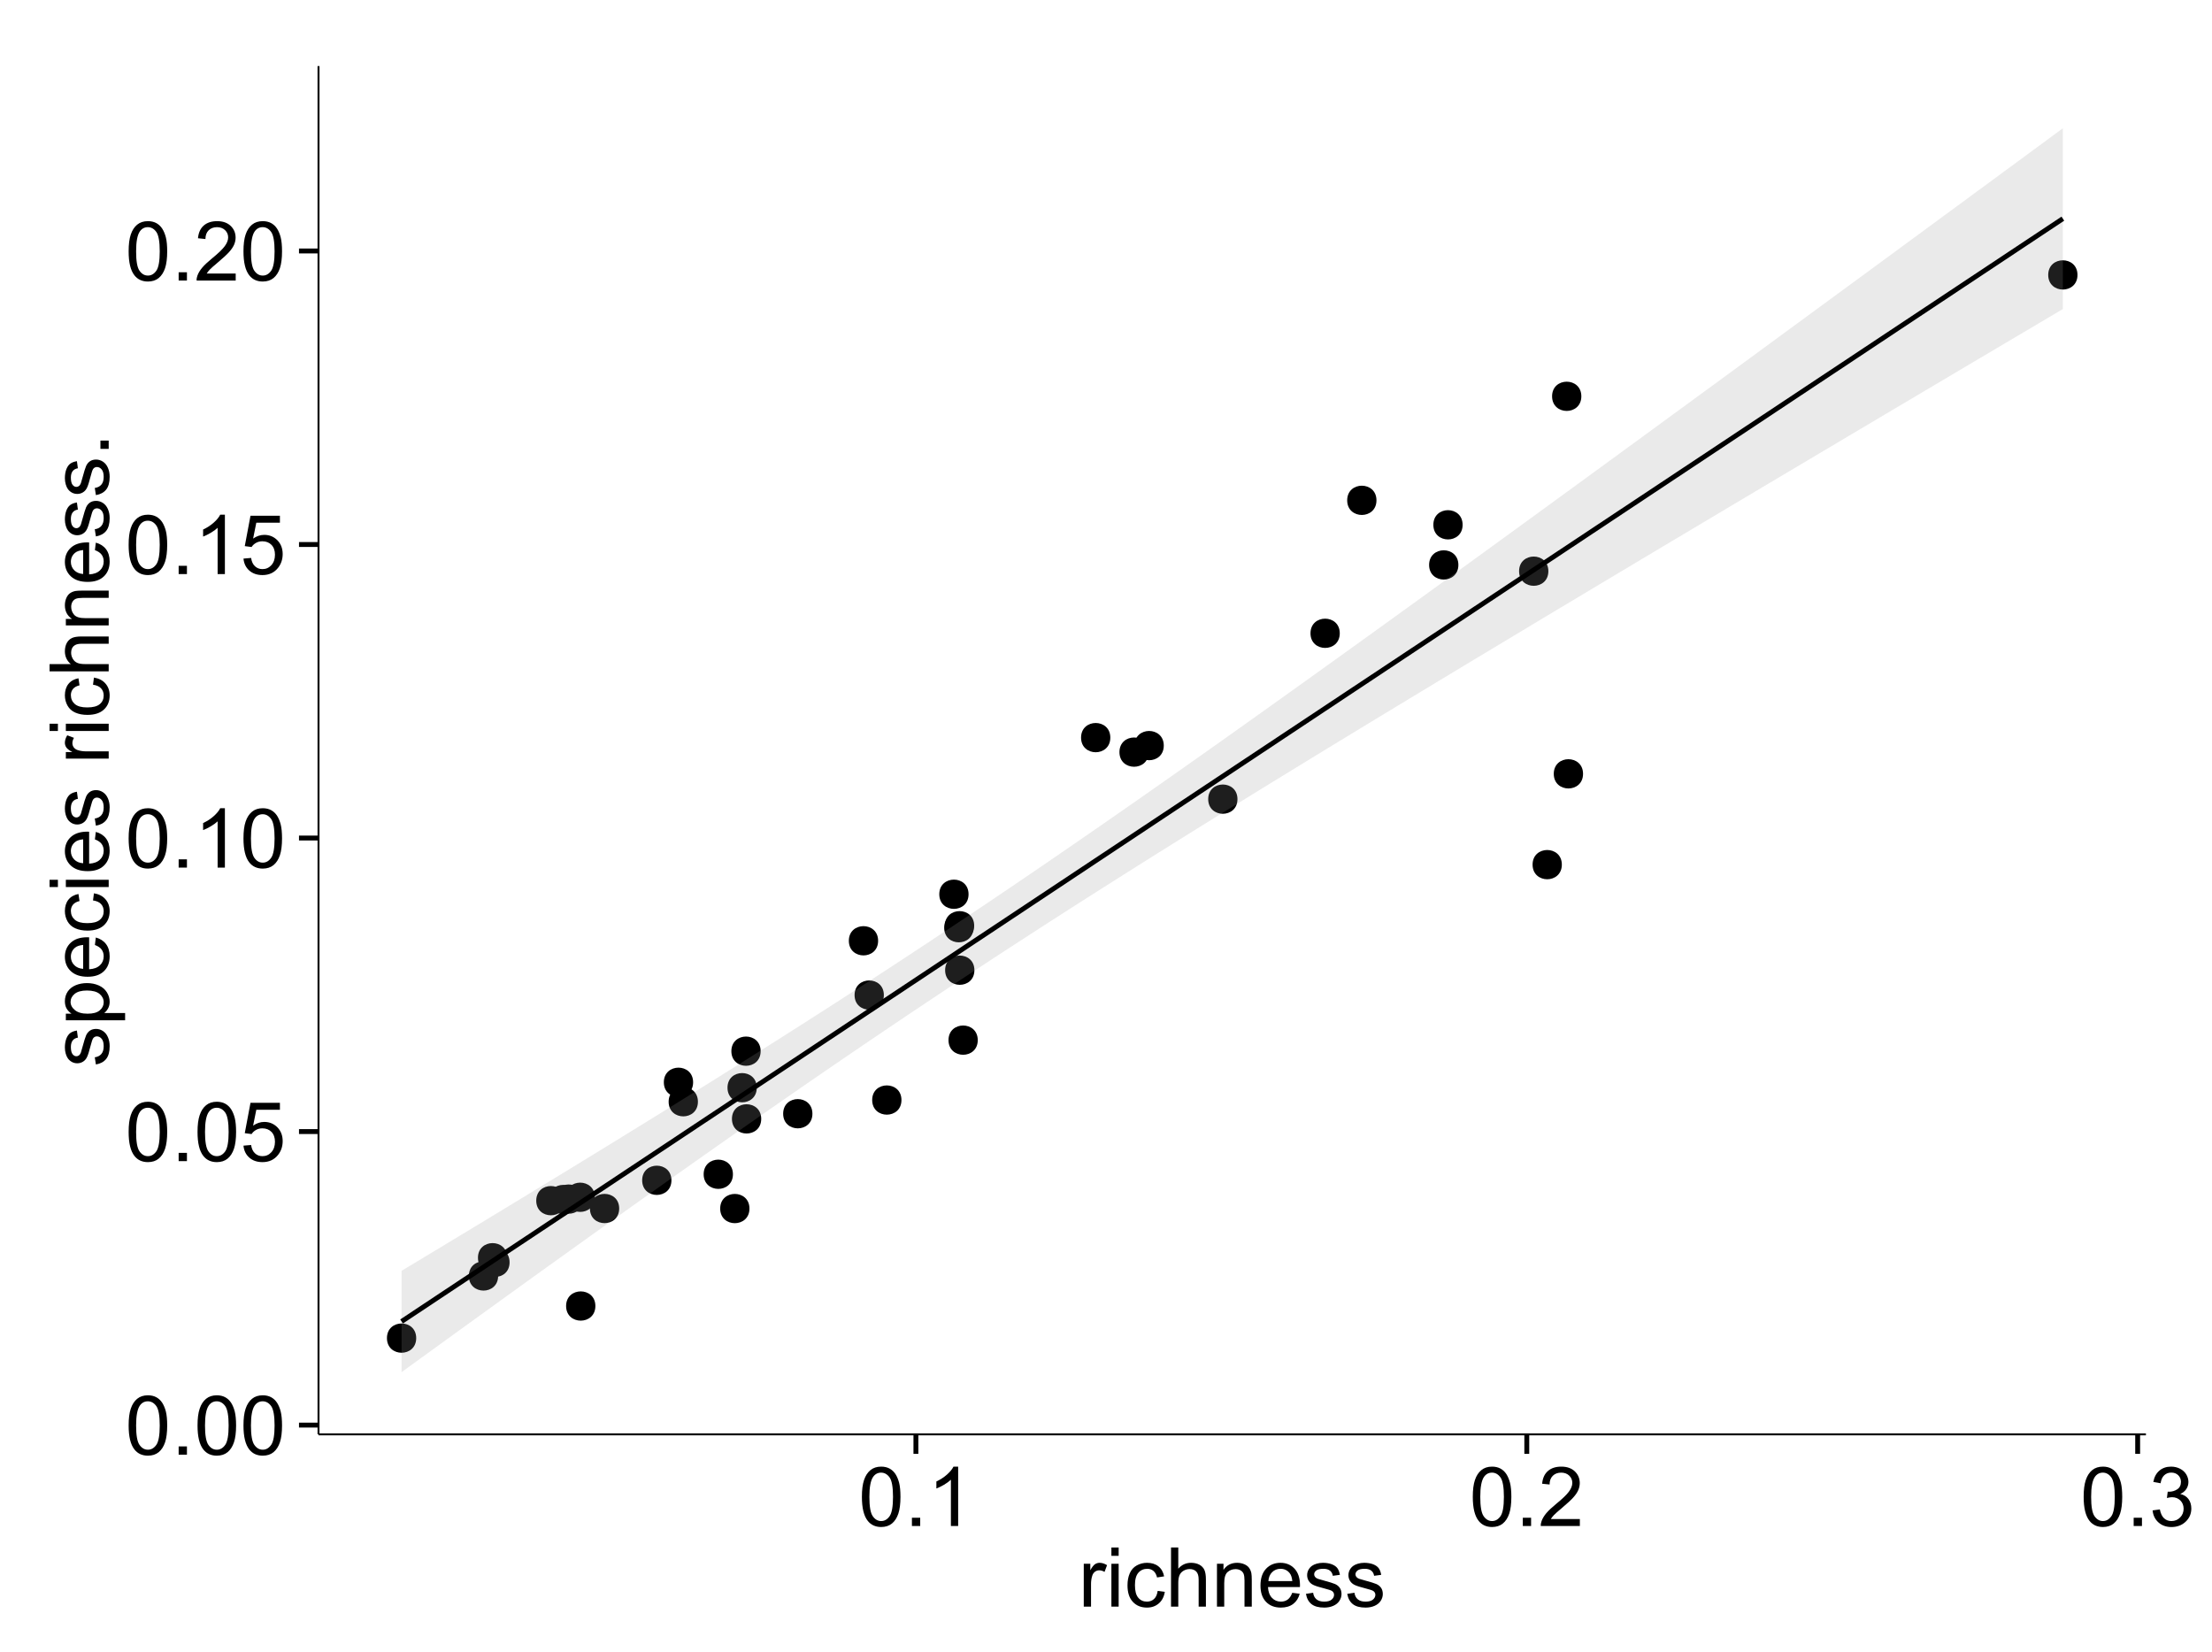<?xml version="1.0" encoding="UTF-8"?>
<svg xmlns="http://www.w3.org/2000/svg" xmlns:xlink="http://www.w3.org/1999/xlink" width="482pt" height="360pt" viewBox="0 0 482 360" version="1.1">
<defs>
<g>
<symbol overflow="visible" id="glyph0-0">
<path style="stroke:none;" d="M 0.746 -6.355 C 0.742 -7.875 0.898 -9.102 1.215 -10.031 C 1.527 -10.961 1.996 -11.676 2.613 -12.18 C 3.23 -12.684 4.008 -12.938 4.949 -12.938 C 5.637 -12.938 6.242 -12.797 6.766 -12.52 C 7.285 -12.238 7.715 -11.836 8.059 -11.316 C 8.395 -10.789 8.664 -10.152 8.859 -9.398 C 9.051 -8.645 9.145 -7.629 9.148 -6.355 C 9.145 -4.84 8.992 -3.617 8.684 -2.691 C 8.371 -1.762 7.906 -1.047 7.289 -0.539 C 6.672 -0.035 5.891 0.215 4.949 0.219 C 3.703 0.215 2.727 -0.227 2.023 -1.117 C 1.168 -2.188 0.742 -3.934 0.746 -6.355 Z M 2.375 -6.355 C 2.371 -4.234 2.621 -2.824 3.117 -2.129 C 3.609 -1.426 4.219 -1.078 4.949 -1.082 C 5.672 -1.078 6.281 -1.43 6.781 -2.137 C 7.273 -2.836 7.523 -4.242 7.523 -6.355 C 7.523 -8.473 7.273 -9.883 6.781 -10.582 C 6.281 -11.277 5.664 -11.625 4.93 -11.629 C 4.199 -11.625 3.621 -11.316 3.191 -10.703 C 2.645 -9.918 2.371 -8.469 2.375 -6.355 Z M 2.375 -6.355 "/>
</symbol>
<symbol overflow="visible" id="glyph0-1">
<path style="stroke:none;" d="M 1.633 0 L 1.633 -1.801 L 3.438 -1.801 L 3.438 0 Z M 1.633 0 "/>
</symbol>
<symbol overflow="visible" id="glyph0-2">
<path style="stroke:none;" d="M 0.746 -3.375 L 2.406 -3.516 C 2.527 -2.707 2.812 -2.098 3.266 -1.691 C 3.711 -1.281 4.254 -1.078 4.887 -1.082 C 5.648 -1.078 6.293 -1.363 6.82 -1.941 C 7.344 -2.512 7.605 -3.273 7.609 -4.227 C 7.605 -5.125 7.352 -5.84 6.848 -6.363 C 6.34 -6.883 5.676 -7.141 4.859 -7.145 C 4.344 -7.141 3.887 -7.027 3.48 -6.797 C 3.07 -6.566 2.746 -6.266 2.516 -5.898 L 1.027 -6.09 L 2.277 -12.711 L 8.684 -12.711 L 8.684 -11.195 L 3.543 -11.195 L 2.848 -7.734 C 3.621 -8.273 4.43 -8.543 5.281 -8.543 C 6.402 -8.543 7.352 -8.152 8.129 -7.371 C 8.898 -6.59 9.285 -5.586 9.289 -4.367 C 9.285 -3.195 8.945 -2.188 8.27 -1.344 C 7.441 -0.301 6.316 0.215 4.887 0.219 C 3.715 0.215 2.758 -0.109 2.016 -0.766 C 1.273 -1.418 0.848 -2.289 0.746 -3.375 Z M 0.746 -3.375 "/>
</symbol>
<symbol overflow="visible" id="glyph0-3">
<path style="stroke:none;" d="M 6.707 0 L 5.125 0 L 5.125 -10.082 C 4.742 -9.715 4.242 -9.352 3.625 -8.988 C 3.004 -8.625 2.449 -8.352 1.961 -8.172 L 1.961 -9.703 C 2.844 -10.117 3.617 -10.621 4.281 -11.215 C 4.941 -11.805 5.41 -12.379 5.688 -12.938 L 6.707 -12.938 Z M 6.707 0 "/>
</symbol>
<symbol overflow="visible" id="glyph0-4">
<path style="stroke:none;" d="M 9.062 -1.52 L 9.062 0 L 0.547 0 C 0.531 -0.379 0.594 -0.742 0.73 -1.098 C 0.945 -1.676 1.293 -2.25 1.77 -2.812 C 2.246 -3.375 2.934 -4.023 3.84 -4.766 C 5.238 -5.906 6.188 -6.816 6.68 -7.492 C 7.172 -8.16 7.418 -8.793 7.418 -9.395 C 7.418 -10.02 7.191 -10.551 6.746 -10.98 C 6.293 -11.41 5.711 -11.625 4.992 -11.629 C 4.23 -11.625 3.621 -11.395 3.164 -10.941 C 2.703 -10.48 2.469 -9.848 2.469 -9.043 L 0.844 -9.211 C 0.953 -10.422 1.371 -11.344 2.102 -11.984 C 2.824 -12.617 3.801 -12.938 5.027 -12.938 C 6.262 -12.938 7.238 -12.594 7.961 -11.91 C 8.68 -11.223 9.039 -10.371 9.043 -9.359 C 9.039 -8.84 8.934 -8.336 8.727 -7.84 C 8.512 -7.34 8.164 -6.812 7.676 -6.266 C 7.188 -5.711 6.375 -4.957 5.238 -4 C 4.285 -3.199 3.676 -2.66 3.41 -2.379 C 3.141 -2.094 2.918 -1.805 2.742 -1.52 Z M 9.062 -1.52 "/>
</symbol>
<symbol overflow="visible" id="glyph0-5">
<path style="stroke:none;" d="M 0.758 -3.402 L 2.336 -3.613 C 2.516 -2.711 2.824 -2.062 3.266 -1.672 C 3.699 -1.273 4.23 -1.078 4.859 -1.082 C 5.602 -1.078 6.23 -1.336 6.746 -1.855 C 7.254 -2.367 7.512 -3.004 7.516 -3.77 C 7.512 -4.492 7.273 -5.094 6.801 -5.566 C 6.324 -6.035 5.723 -6.27 4.992 -6.273 C 4.691 -6.27 4.316 -6.211 3.875 -6.102 L 4.051 -7.488 C 4.152 -7.473 4.238 -7.465 4.305 -7.469 C 4.977 -7.465 5.582 -7.641 6.125 -7.996 C 6.66 -8.344 6.93 -8.887 6.934 -9.625 C 6.93 -10.199 6.734 -10.68 6.344 -11.062 C 5.949 -11.445 5.441 -11.637 4.824 -11.637 C 4.207 -11.637 3.695 -11.441 3.285 -11.055 C 2.875 -10.668 2.613 -10.09 2.496 -9.316 L 0.914 -9.598 C 1.105 -10.656 1.543 -11.477 2.23 -12.062 C 2.914 -12.645 3.766 -12.938 4.789 -12.938 C 5.488 -12.938 6.137 -12.785 6.73 -12.484 C 7.32 -12.18 7.773 -11.77 8.09 -11.25 C 8.402 -10.727 8.559 -10.172 8.562 -9.59 C 8.559 -9.031 8.41 -8.523 8.113 -8.066 C 7.812 -7.609 7.371 -7.246 6.785 -6.977 C 7.547 -6.801 8.137 -6.438 8.562 -5.883 C 8.98 -5.328 9.191 -4.633 9.195 -3.805 C 9.191 -2.676 8.781 -1.723 7.965 -0.945 C 7.141 -0.164 6.105 0.223 4.852 0.227 C 3.719 0.223 2.777 -0.109 2.035 -0.781 C 1.285 -1.453 0.859 -2.328 0.758 -3.402 Z M 0.758 -3.402 "/>
</symbol>
<symbol overflow="visible" id="glyph0-6">
<path style="stroke:none;" d="M 1.168 0 L 1.168 -9.336 L 2.594 -9.336 L 2.594 -7.918 C 2.953 -8.578 3.289 -9.016 3.598 -9.23 C 3.906 -9.438 4.242 -9.543 4.613 -9.547 C 5.145 -9.543 5.688 -9.375 6.242 -9.035 L 5.695 -7.566 C 5.309 -7.793 4.922 -7.91 4.535 -7.91 C 4.188 -7.91 3.875 -7.805 3.602 -7.598 C 3.324 -7.387 3.129 -7.098 3.016 -6.734 C 2.836 -6.168 2.746 -5.555 2.75 -4.887 L 2.75 0 Z M 1.168 0 "/>
</symbol>
<symbol overflow="visible" id="glyph0-7">
<path style="stroke:none;" d="M 1.195 -11.066 L 1.195 -12.883 L 2.777 -12.883 L 2.777 -11.066 Z M 1.195 0 L 1.195 -9.336 L 2.777 -9.336 L 2.777 0 Z M 1.195 0 "/>
</symbol>
<symbol overflow="visible" id="glyph0-8">
<path style="stroke:none;" d="M 7.277 -3.418 L 8.832 -3.219 C 8.66 -2.141 8.227 -1.301 7.527 -0.699 C 6.824 -0.09 5.965 0.211 4.949 0.211 C 3.668 0.211 2.641 -0.203 1.867 -1.039 C 1.09 -1.871 0.703 -3.07 0.703 -4.633 C 0.703 -5.637 0.867 -6.52 1.203 -7.277 C 1.531 -8.031 2.039 -8.598 2.727 -8.977 C 3.406 -9.355 4.152 -9.543 4.957 -9.547 C 5.969 -9.543 6.797 -9.289 7.441 -8.777 C 8.086 -8.262 8.5 -7.531 8.684 -6.594 L 7.145 -6.355 C 6.996 -6.98 6.738 -7.453 6.367 -7.77 C 5.992 -8.082 5.543 -8.238 5.02 -8.242 C 4.219 -8.238 3.57 -7.953 3.074 -7.387 C 2.574 -6.812 2.324 -5.91 2.328 -4.676 C 2.324 -3.422 2.566 -2.508 3.047 -1.941 C 3.527 -1.371 4.152 -1.09 4.93 -1.09 C 5.547 -1.09 6.066 -1.277 6.484 -1.66 C 6.898 -2.039 7.164 -2.625 7.277 -3.418 Z M 7.277 -3.418 "/>
</symbol>
<symbol overflow="visible" id="glyph0-9">
<path style="stroke:none;" d="M 1.188 0 L 1.188 -12.883 L 2.77 -12.883 L 2.77 -8.262 C 3.504 -9.117 4.434 -9.543 5.562 -9.547 C 6.25 -9.543 6.852 -9.406 7.363 -9.137 C 7.871 -8.859 8.234 -8.484 8.457 -8.004 C 8.676 -7.523 8.789 -6.824 8.789 -5.914 L 8.789 0 L 7.207 0 L 7.207 -5.914 C 7.207 -6.703 7.035 -7.281 6.691 -7.641 C 6.348 -8 5.863 -8.18 5.238 -8.184 C 4.77 -8.18 4.328 -8.059 3.914 -7.816 C 3.5 -7.574 3.203 -7.242 3.031 -6.828 C 2.852 -6.406 2.766 -5.832 2.77 -5.105 L 2.77 0 Z M 1.188 0 "/>
</symbol>
<symbol overflow="visible" id="glyph0-10">
<path style="stroke:none;" d="M 1.188 0 L 1.188 -9.336 L 2.609 -9.336 L 2.609 -8.008 C 3.293 -9.031 4.285 -9.543 5.582 -9.547 C 6.141 -9.543 6.656 -9.441 7.133 -9.242 C 7.602 -9.035 7.957 -8.77 8.191 -8.445 C 8.426 -8.113 8.59 -7.727 8.684 -7.277 C 8.742 -6.98 8.77 -6.465 8.773 -5.738 L 8.773 0 L 7.188 0 L 7.188 -5.68 C 7.184 -6.32 7.121 -6.801 7.004 -7.121 C 6.879 -7.438 6.66 -7.695 6.348 -7.887 C 6.031 -8.074 5.664 -8.168 5.246 -8.172 C 4.566 -8.168 3.984 -7.953 3.5 -7.531 C 3.008 -7.102 2.766 -6.293 2.77 -5.098 L 2.77 0 Z M 1.188 0 "/>
</symbol>
<symbol overflow="visible" id="glyph0-11">
<path style="stroke:none;" d="M 7.578 -3.008 L 9.211 -2.805 C 8.953 -1.848 8.473 -1.105 7.777 -0.578 C 7.078 -0.051 6.188 0.211 5.105 0.211 C 3.738 0.211 2.656 -0.207 1.859 -1.051 C 1.055 -1.887 0.656 -3.066 0.66 -4.586 C 0.656 -6.156 1.059 -7.375 1.871 -8.246 C 2.676 -9.109 3.727 -9.543 5.02 -9.547 C 6.266 -9.543 7.285 -9.117 8.078 -8.27 C 8.867 -7.418 9.262 -6.223 9.266 -4.684 C 9.262 -4.586 9.258 -4.445 9.254 -4.262 L 2.293 -4.262 C 2.348 -3.234 2.641 -2.449 3.164 -1.906 C 3.684 -1.359 4.332 -1.09 5.117 -1.09 C 5.691 -1.09 6.188 -1.242 6.598 -1.547 C 7.008 -1.852 7.332 -2.336 7.578 -3.008 Z M 2.383 -5.562 L 7.594 -5.562 C 7.523 -6.344 7.324 -6.934 6.996 -7.328 C 6.492 -7.934 5.836 -8.238 5.035 -8.242 C 4.305 -8.238 3.695 -7.996 3.203 -7.512 C 2.707 -7.027 2.434 -6.375 2.383 -5.562 Z M 2.383 -5.562 "/>
</symbol>
<symbol overflow="visible" id="glyph0-12">
<path style="stroke:none;" d="M 0.555 -2.785 L 2.117 -3.031 C 2.203 -2.402 2.449 -1.922 2.852 -1.59 C 3.25 -1.254 3.812 -1.09 4.535 -1.09 C 5.262 -1.09 5.801 -1.234 6.152 -1.531 C 6.504 -1.824 6.68 -2.172 6.68 -2.574 C 6.68 -2.926 6.523 -3.207 6.215 -3.418 C 5.996 -3.555 5.457 -3.734 4.598 -3.953 C 3.434 -4.246 2.629 -4.5 2.184 -4.715 C 1.734 -4.926 1.395 -5.223 1.164 -5.602 C 0.93 -5.98 0.812 -6.398 0.816 -6.855 C 0.812 -7.27 0.91 -7.652 1.102 -8.012 C 1.293 -8.363 1.551 -8.66 1.883 -8.895 C 2.125 -9.074 2.461 -9.227 2.887 -9.355 C 3.309 -9.48 3.766 -9.543 4.254 -9.547 C 4.984 -9.543 5.625 -9.438 6.184 -9.23 C 6.734 -9.016 7.145 -8.73 7.41 -8.371 C 7.672 -8.008 7.852 -7.527 7.953 -6.926 L 6.406 -6.715 C 6.332 -7.195 6.129 -7.57 5.793 -7.84 C 5.453 -8.105 4.977 -8.238 4.367 -8.242 C 3.637 -8.238 3.121 -8.117 2.812 -7.883 C 2.5 -7.641 2.344 -7.359 2.348 -7.039 C 2.344 -6.832 2.406 -6.648 2.539 -6.484 C 2.664 -6.312 2.867 -6.172 3.148 -6.062 C 3.301 -6.004 3.766 -5.871 4.543 -5.66 C 5.66 -5.359 6.441 -5.113 6.887 -4.926 C 7.324 -4.734 7.672 -4.457 7.926 -4.094 C 8.176 -3.73 8.301 -3.281 8.305 -2.742 C 8.301 -2.215 8.148 -1.719 7.844 -1.254 C 7.535 -0.785 7.09 -0.422 6.512 -0.172 C 5.926 0.086 5.27 0.211 4.543 0.211 C 3.328 0.211 2.406 -0.039 1.77 -0.543 C 1.133 -1.047 0.727 -1.793 0.555 -2.785 Z M 0.555 -2.785 "/>
</symbol>
<symbol overflow="visible" id="glyph1-0">
<path style="stroke:none;" d="M -2.785 -0.555 L -3.031 -2.117 C -2.402 -2.203 -1.922 -2.449 -1.59 -2.852 C -1.254 -3.25 -1.09 -3.812 -1.09 -4.535 C -1.09 -5.262 -1.234 -5.801 -1.531 -6.152 C -1.824 -6.504 -2.172 -6.68 -2.574 -6.68 C -2.926 -6.68 -3.207 -6.523 -3.418 -6.215 C -3.555 -5.996 -3.734 -5.457 -3.953 -4.598 C -4.246 -3.434 -4.5 -2.629 -4.715 -2.184 C -4.926 -1.734 -5.223 -1.395 -5.602 -1.164 C -5.98 -0.93 -6.398 -0.812 -6.855 -0.816 C -7.27 -0.812 -7.652 -0.91 -8.012 -1.102 C -8.363 -1.293 -8.66 -1.551 -8.895 -1.883 C -9.074 -2.125 -9.227 -2.461 -9.355 -2.887 C -9.48 -3.309 -9.543 -3.766 -9.547 -4.254 C -9.543 -4.984 -9.438 -5.625 -9.23 -6.184 C -9.016 -6.734 -8.73 -7.145 -8.371 -7.41 C -8.008 -7.672 -7.527 -7.852 -6.926 -7.953 L -6.715 -6.406 C -7.195 -6.332 -7.57 -6.129 -7.84 -5.797 C -8.105 -5.457 -8.238 -4.98 -8.242 -4.367 C -8.238 -3.637 -8.117 -3.121 -7.883 -2.812 C -7.641 -2.5 -7.359 -2.344 -7.039 -2.348 C -6.832 -2.344 -6.648 -2.406 -6.484 -2.539 C -6.312 -2.664 -6.172 -2.867 -6.062 -3.148 C -6.004 -3.301 -5.871 -3.766 -5.66 -4.543 C -5.359 -5.66 -5.113 -6.441 -4.926 -6.887 C -4.734 -7.324 -4.457 -7.672 -4.094 -7.926 C -3.73 -8.176 -3.281 -8.301 -2.742 -8.305 C -2.211 -8.301 -1.711 -8.148 -1.25 -7.844 C -0.781 -7.535 -0.422 -7.09 -0.172 -6.512 C 0.086 -5.926 0.211 -5.27 0.211 -4.543 C 0.211 -3.328 -0.039 -2.406 -0.543 -1.77 C -1.047 -1.133 -1.793 -0.727 -2.785 -0.555 Z M -2.785 -0.555 "/>
</symbol>
<symbol overflow="visible" id="glyph1-1">
<path style="stroke:none;" d="M 3.578 -1.188 L -9.336 -1.188 L -9.336 -2.629 L -8.121 -2.629 C -8.594 -2.965 -8.949 -3.348 -9.188 -3.777 C -9.426 -4.203 -9.543 -4.723 -9.547 -5.336 C -9.543 -6.129 -9.34 -6.832 -8.93 -7.445 C -8.516 -8.051 -7.934 -8.512 -7.191 -8.824 C -6.441 -9.133 -5.625 -9.285 -4.738 -9.289 C -3.781 -9.285 -2.922 -9.113 -2.156 -8.773 C -1.391 -8.43 -0.805 -7.934 -0.398 -7.281 C 0.008 -6.625 0.211 -5.938 0.211 -5.219 C 0.211 -4.691 0.102 -4.219 -0.121 -3.801 C -0.344 -3.379 -0.625 -3.035 -0.965 -2.77 L 3.578 -2.77 Z M -4.613 -2.621 C -3.41 -2.613 -2.523 -2.855 -1.949 -3.348 C -1.375 -3.832 -1.09 -4.422 -1.09 -5.117 C -1.09 -5.816 -1.387 -6.418 -1.98 -6.922 C -2.574 -7.418 -3.496 -7.668 -4.746 -7.672 C -5.934 -7.668 -6.824 -7.426 -7.418 -6.938 C -8.008 -6.449 -8.301 -5.863 -8.305 -5.188 C -8.301 -4.508 -7.988 -3.914 -7.359 -3.398 C -6.727 -2.879 -5.809 -2.617 -4.613 -2.621 Z M -4.613 -2.621 "/>
</symbol>
<symbol overflow="visible" id="glyph1-2">
<path style="stroke:none;" d="M -3.004 -7.578 L -2.805 -9.211 C -1.848 -8.953 -1.105 -8.473 -0.578 -7.777 C -0.051 -7.078 0.211 -6.188 0.211 -5.105 C 0.211 -3.738 -0.207 -2.656 -1.051 -1.859 C -1.887 -1.055 -3.066 -0.656 -4.586 -0.66 C -6.156 -0.656 -7.375 -1.059 -8.246 -1.871 C -9.109 -2.676 -9.543 -3.727 -9.547 -5.02 C -9.543 -6.266 -9.117 -7.285 -8.27 -8.078 C -7.418 -8.867 -6.223 -9.262 -4.684 -9.266 C -4.586 -9.262 -4.445 -9.258 -4.262 -9.254 L -4.262 -2.293 C -3.234 -2.348 -2.449 -2.641 -1.906 -3.164 C -1.359 -3.684 -1.09 -4.332 -1.09 -5.117 C -1.09 -5.691 -1.242 -6.188 -1.547 -6.598 C -1.852 -7.008 -2.336 -7.332 -3.004 -7.578 Z M -5.562 -2.383 L -5.562 -7.594 C -6.344 -7.523 -6.934 -7.324 -7.328 -6.996 C -7.934 -6.492 -8.238 -5.836 -8.242 -5.035 C -8.238 -4.305 -7.996 -3.695 -7.512 -3.203 C -7.027 -2.707 -6.375 -2.434 -5.562 -2.383 Z M -5.562 -2.383 "/>
</symbol>
<symbol overflow="visible" id="glyph1-3">
<path style="stroke:none;" d="M -3.418 -7.277 L -3.215 -8.832 C -2.141 -8.66 -1.301 -8.227 -0.699 -7.527 C -0.09 -6.824 0.211 -5.965 0.211 -4.949 C 0.211 -3.668 -0.203 -2.641 -1.039 -1.867 C -1.871 -1.09 -3.07 -0.703 -4.633 -0.703 C -5.637 -0.703 -6.52 -0.867 -7.277 -1.203 C -8.031 -1.535 -8.598 -2.047 -8.977 -2.73 C -9.355 -3.41 -9.543 -4.152 -9.547 -4.957 C -9.543 -5.969 -9.289 -6.797 -8.777 -7.441 C -8.262 -8.086 -7.531 -8.5 -6.59 -8.684 L -6.355 -7.145 C -6.98 -6.996 -7.453 -6.738 -7.77 -6.367 C -8.082 -5.992 -8.238 -5.543 -8.242 -5.02 C -8.238 -4.219 -7.953 -3.57 -7.387 -3.074 C -6.812 -2.574 -5.91 -2.324 -4.676 -2.328 C -3.422 -2.324 -2.508 -2.566 -1.941 -3.047 C -1.371 -3.527 -1.09 -4.152 -1.09 -4.93 C -1.09 -5.547 -1.277 -6.066 -1.66 -6.484 C -2.035 -6.898 -2.621 -7.164 -3.418 -7.277 Z M -3.418 -7.277 "/>
</symbol>
<symbol overflow="visible" id="glyph1-4">
<path style="stroke:none;" d="M -11.066 -1.195 L -12.883 -1.195 L -12.883 -2.777 L -11.066 -2.777 Z M 0 -1.195 L -9.336 -1.195 L -9.336 -2.777 L 0 -2.777 Z M 0 -1.195 "/>
</symbol>
<symbol overflow="visible" id="glyph1-5">
<path style="stroke:none;" d=""/>
</symbol>
<symbol overflow="visible" id="glyph1-6">
<path style="stroke:none;" d="M 0 -1.168 L -9.336 -1.168 L -9.336 -2.594 L -7.918 -2.594 C -8.578 -2.953 -9.016 -3.289 -9.23 -3.598 C -9.438 -3.906 -9.543 -4.242 -9.547 -4.613 C -9.543 -5.145 -9.375 -5.688 -9.035 -6.242 L -7.566 -5.695 C -7.793 -5.309 -7.91 -4.922 -7.91 -4.535 C -7.91 -4.188 -7.805 -3.875 -7.598 -3.602 C -7.387 -3.324 -7.098 -3.129 -6.734 -3.016 C -6.168 -2.836 -5.555 -2.746 -4.887 -2.75 L 0 -2.75 Z M 0 -1.168 "/>
</symbol>
<symbol overflow="visible" id="glyph1-7">
<path style="stroke:none;" d="M 0 -1.188 L -12.883 -1.188 L -12.883 -2.77 L -8.262 -2.77 C -9.117 -3.504 -9.543 -4.434 -9.547 -5.562 C -9.543 -6.25 -9.406 -6.852 -9.137 -7.363 C -8.859 -7.871 -8.484 -8.234 -8.004 -8.457 C -7.523 -8.676 -6.824 -8.789 -5.914 -8.789 L 0 -8.789 L 0 -7.207 L -5.914 -7.207 C -6.703 -7.207 -7.281 -7.035 -7.641 -6.691 C -8 -6.348 -8.18 -5.863 -8.184 -5.238 C -8.18 -4.77 -8.059 -4.328 -7.816 -3.914 C -7.574 -3.5 -7.242 -3.203 -6.828 -3.031 C -6.406 -2.852 -5.832 -2.766 -5.105 -2.77 L 0 -2.77 Z M 0 -1.188 "/>
</symbol>
<symbol overflow="visible" id="glyph1-8">
<path style="stroke:none;" d="M 0 -1.188 L -9.336 -1.188 L -9.336 -2.609 L -8.008 -2.609 C -9.031 -3.293 -9.543 -4.285 -9.547 -5.582 C -9.543 -6.141 -9.441 -6.656 -9.242 -7.133 C -9.035 -7.602 -8.77 -7.957 -8.445 -8.191 C -8.113 -8.426 -7.727 -8.59 -7.277 -8.684 C -6.98 -8.742 -6.465 -8.77 -5.738 -8.773 L 0 -8.773 L 0 -7.188 L -5.68 -7.188 C -6.32 -7.184 -6.801 -7.121 -7.121 -7.004 C -7.438 -6.879 -7.695 -6.66 -7.887 -6.348 C -8.074 -6.031 -8.168 -5.664 -8.172 -5.246 C -8.168 -4.57 -7.953 -3.992 -7.531 -3.504 C -7.102 -3.012 -6.293 -2.766 -5.098 -2.77 L 0 -2.77 Z M 0 -1.188 "/>
</symbol>
<symbol overflow="visible" id="glyph1-9">
<path style="stroke:none;" d="M 0 -1.633 L -1.801 -1.633 L -1.801 -3.438 L 0 -3.438 Z M 0 -1.633 "/>
</symbol>
</g>
<clipPath id="clip1">
  <path d="M 69.406 14.398 L 468.602 14.398 L 468.602 313.531 L 69.406 313.531 Z M 69.406 14.398 "/>
</clipPath>
</defs>
<g id="surface5786">
<rect x="0" y="0" width="482" height="360" style="fill:rgb(100%,100%,100%);fill-opacity:1;stroke:none;"/>
<rect x="0" y="0" width="482" height="360" style="fill:rgb(100%,100%,100%);fill-opacity:1;stroke:none;"/>
<path style="fill:none;stroke-width:1.063;stroke-linecap:round;stroke-linejoin:round;stroke:rgb(100%,100%,100%);stroke-opacity:1;stroke-miterlimit:10;" d="M 0 360 L 482 360 L 482 0 L 0 0 Z M 0 360 "/>
<g clip-path="url(#clip1)" clip-rule="nonzero">
<path style=" stroke:none;fill-rule:nonzero;fill:rgb(100%,100%,100%);fill-opacity:1;" d="M 69.406 312.531 L 467.602 312.531 L 467.602 14.398 L 69.406 14.398 Z M 69.406 312.531 "/>
<path style=" stroke:none;fill-rule:nonzero;fill:rgb(0%,0%,0%);fill-opacity:1;" d="M 190.277 204.988 C 190.277 207.824 186.027 207.824 186.027 204.988 C 186.027 202.156 190.277 202.156 190.277 204.988 "/>
<path style=" stroke:none;fill-rule:nonzero;fill:rgb(0%,0%,0%);fill-opacity:1;" d="M 151.016 240.059 C 151.016 242.895 146.762 242.895 146.762 240.059 C 146.762 237.227 151.016 237.227 151.016 240.059 "/>
<path style=" stroke:none;fill-rule:nonzero;fill:rgb(0%,0%,0%);fill-opacity:1;" d="M 122.16 261.617 C 122.16 264.449 117.91 264.449 117.91 261.617 C 117.91 258.781 122.16 258.781 122.16 261.617 "/>
<path style=" stroke:none;fill-rule:nonzero;fill:rgb(0%,0%,0%);fill-opacity:1;" d="M 211.055 202.137 C 211.055 204.973 206.801 204.973 206.801 202.137 C 206.801 199.301 211.055 199.301 211.055 202.137 "/>
<path style=" stroke:none;fill-rule:nonzero;fill:rgb(0%,0%,0%);fill-opacity:1;" d="M 317.645 114.352 C 317.645 117.188 313.395 117.188 313.395 114.352 C 313.395 111.516 317.645 111.516 317.645 114.352 "/>
<path style=" stroke:none;fill-rule:nonzero;fill:rgb(0%,0%,0%);fill-opacity:1;" d="M 164.809 243.793 C 164.809 246.629 160.555 246.629 160.555 243.793 C 160.555 240.961 164.809 240.961 164.809 243.793 "/>
<path style=" stroke:none;fill-rule:nonzero;fill:rgb(0%,0%,0%);fill-opacity:1;" d="M 211.258 211.398 C 211.258 214.23 207.008 214.23 207.008 211.398 C 207.008 208.562 211.258 208.562 211.258 211.398 "/>
<path style=" stroke:none;fill-rule:nonzero;fill:rgb(0%,0%,0%);fill-opacity:1;" d="M 209.988 194.848 C 209.988 197.684 205.734 197.684 205.734 194.848 C 205.734 192.012 209.988 192.012 209.988 194.848 "/>
<path style=" stroke:none;fill-rule:nonzero;fill:rgb(0%,0%,0%);fill-opacity:1;" d="M 162.246 263.336 C 162.246 266.168 157.992 266.168 157.992 263.336 C 157.992 260.5 162.246 260.5 162.246 263.336 "/>
<path style=" stroke:none;fill-rule:nonzero;fill:rgb(0%,0%,0%);fill-opacity:1;" d="M 163.84 237 C 163.84 239.836 159.586 239.836 159.586 237 C 159.586 234.168 163.84 234.168 163.84 237 "/>
<path style=" stroke:none;fill-rule:nonzero;fill:rgb(0%,0%,0%);fill-opacity:1;" d="M 249.246 163.883 C 249.246 166.715 244.992 166.715 244.992 163.883 C 244.992 161.047 249.246 161.047 249.246 163.883 "/>
<path style=" stroke:none;fill-rule:nonzero;fill:rgb(0%,0%,0%);fill-opacity:1;" d="M 211.215 201.711 C 211.215 204.547 206.961 204.547 206.961 201.711 C 206.961 198.875 211.215 198.875 211.215 201.711 "/>
<path style=" stroke:none;fill-rule:nonzero;fill:rgb(0%,0%,0%);fill-opacity:1;" d="M 290.871 137.988 C 290.871 140.824 286.621 140.824 286.621 137.988 C 286.621 135.156 290.871 135.156 290.871 137.988 "/>
<path style=" stroke:none;fill-rule:nonzero;fill:rgb(0%,0%,0%);fill-opacity:1;" d="M 298.871 109.016 C 298.871 111.852 294.617 111.852 294.617 109.016 C 294.617 106.184 298.871 106.184 298.871 109.016 "/>
<path style=" stroke:none;fill-rule:nonzero;fill:rgb(0%,0%,0%);fill-opacity:1;" d="M 316.723 123.094 C 316.723 125.93 312.469 125.93 312.469 123.094 C 312.469 120.258 316.723 120.258 316.723 123.094 "/>
<path style=" stroke:none;fill-rule:nonzero;fill:rgb(0%,0%,0%);fill-opacity:1;" d="M 128.555 260.875 C 128.555 263.711 124.305 263.711 124.305 260.875 C 124.305 258.039 128.555 258.039 128.555 260.875 "/>
<path style=" stroke:none;fill-rule:nonzero;fill:rgb(0%,0%,0%);fill-opacity:1;" d="M 158.645 255.863 C 158.645 258.699 154.395 258.699 154.395 255.863 C 154.395 253.027 158.645 253.027 158.645 255.863 "/>
<path style=" stroke:none;fill-rule:nonzero;fill:rgb(0%,0%,0%);fill-opacity:1;" d="M 343.516 86.352 C 343.516 89.188 339.266 89.188 339.266 86.352 C 339.266 83.516 343.516 83.516 343.516 86.352 "/>
<path style=" stroke:none;fill-rule:nonzero;fill:rgb(0%,0%,0%);fill-opacity:1;" d="M 252.523 162.457 C 252.523 165.293 248.273 165.293 248.273 162.457 C 248.273 159.621 252.523 159.621 252.523 162.457 "/>
<path style=" stroke:none;fill-rule:nonzero;fill:rgb(0%,0%,0%);fill-opacity:1;" d="M 195.367 239.688 C 195.367 242.523 191.113 242.523 191.113 239.688 C 191.113 236.855 195.367 236.855 195.367 239.688 "/>
<path style=" stroke:none;fill-rule:nonzero;fill:rgb(0%,0%,0%);fill-opacity:1;" d="M 191.531 216.82 C 191.531 219.656 187.281 219.656 187.281 216.82 C 187.281 213.984 191.531 213.984 191.531 216.82 "/>
<path style=" stroke:none;fill-rule:nonzero;fill:rgb(0%,0%,0%);fill-opacity:1;" d="M 339.266 188.395 C 339.266 191.23 335.016 191.23 335.016 188.395 C 335.016 185.562 339.266 185.562 339.266 188.395 "/>
<path style=" stroke:none;fill-rule:nonzero;fill:rgb(0%,0%,0%);fill-opacity:1;" d="M 128.672 284.57 C 128.672 287.406 124.418 287.406 124.418 284.57 C 124.418 281.734 128.672 281.734 128.672 284.57 "/>
<path style=" stroke:none;fill-rule:nonzero;fill:rgb(0%,0%,0%);fill-opacity:1;" d="M 109.461 274.051 C 109.461 276.883 105.211 276.883 105.211 274.051 C 105.211 271.215 109.461 271.215 109.461 274.051 "/>
<path style=" stroke:none;fill-rule:nonzero;fill:rgb(0%,0%,0%);fill-opacity:1;" d="M 336.328 124.457 C 336.328 127.293 332.074 127.293 332.074 124.457 C 332.074 121.621 336.328 121.621 336.328 124.457 "/>
<path style=" stroke:none;fill-rule:nonzero;fill:rgb(0%,0%,0%);fill-opacity:1;" d="M 451.625 59.906 C 451.625 62.738 447.375 62.738 447.375 59.906 C 447.375 57.07 451.625 57.07 451.625 59.906 "/>
<path style=" stroke:none;fill-rule:nonzero;fill:rgb(0%,0%,0%);fill-opacity:1;" d="M 175.965 242.672 C 175.965 245.508 171.715 245.508 171.715 242.672 C 171.715 239.836 175.965 239.836 175.965 242.672 "/>
<path style=" stroke:none;fill-rule:nonzero;fill:rgb(0%,0%,0%);fill-opacity:1;" d="M 133.859 263.324 C 133.859 266.16 129.605 266.16 129.605 263.324 C 129.605 260.488 133.859 260.488 133.859 263.324 "/>
<path style=" stroke:none;fill-rule:nonzero;fill:rgb(0%,0%,0%);fill-opacity:1;" d="M 145.242 257.18 C 145.242 260.012 140.992 260.012 140.992 257.18 C 140.992 254.344 145.242 254.344 145.242 257.18 "/>
<path style=" stroke:none;fill-rule:nonzero;fill:rgb(0%,0%,0%);fill-opacity:1;" d="M 109.973 275.051 C 109.973 277.887 105.723 277.887 105.723 275.051 C 105.723 272.219 109.973 272.219 109.973 275.051 "/>
<path style=" stroke:none;fill-rule:nonzero;fill:rgb(0%,0%,0%);fill-opacity:1;" d="M 240.879 160.723 C 240.879 163.559 236.629 163.559 236.629 160.723 C 236.629 157.887 240.879 157.887 240.879 160.723 "/>
<path style=" stroke:none;fill-rule:nonzero;fill:rgb(0%,0%,0%);fill-opacity:1;" d="M 211.992 226.637 C 211.992 229.473 207.742 229.473 207.742 226.637 C 207.742 223.801 211.992 223.801 211.992 226.637 "/>
<path style=" stroke:none;fill-rule:nonzero;fill:rgb(0%,0%,0%);fill-opacity:1;" d="M 126.047 261.273 C 126.047 264.109 121.797 264.109 121.797 261.273 C 121.797 258.441 126.047 258.441 126.047 261.273 "/>
<path style=" stroke:none;fill-rule:nonzero;fill:rgb(0%,0%,0%);fill-opacity:1;" d="M 89.629 291.566 C 89.629 294.402 85.379 294.402 85.379 291.566 C 85.379 288.73 89.629 288.73 89.629 291.566 "/>
<path style=" stroke:none;fill-rule:nonzero;fill:rgb(0%,0%,0%);fill-opacity:1;" d="M 343.887 168.613 C 343.887 171.449 339.633 171.449 339.633 168.613 C 339.633 165.777 343.887 165.777 343.887 168.613 "/>
<path style=" stroke:none;fill-rule:nonzero;fill:rgb(0%,0%,0%);fill-opacity:1;" d="M 268.582 174.129 C 268.582 176.961 264.332 176.961 264.332 174.129 C 264.332 171.293 268.582 171.293 268.582 174.129 "/>
<path style=" stroke:none;fill-rule:nonzero;fill:rgb(0%,0%,0%);fill-opacity:1;" d="M 164.684 229.043 C 164.684 231.875 160.43 231.875 160.43 229.043 C 160.43 226.207 164.684 226.207 164.684 229.043 "/>
<path style=" stroke:none;fill-rule:nonzero;fill:rgb(0%,0%,0%);fill-opacity:1;" d="M 149.969 235.82 C 149.969 238.656 145.715 238.656 145.715 235.82 C 145.715 232.988 149.969 232.988 149.969 235.82 "/>
<path style=" stroke:none;fill-rule:nonzero;fill:rgb(0%,0%,0%);fill-opacity:1;" d="M 124.855 261.367 C 124.855 264.199 120.605 264.199 120.605 261.367 C 120.605 258.531 124.855 258.531 124.855 261.367 "/>
<path style=" stroke:none;fill-rule:nonzero;fill:rgb(0%,0%,0%);fill-opacity:1;" d="M 107.48 278.023 C 107.48 280.859 103.227 280.859 103.227 278.023 C 103.227 275.188 107.48 275.188 107.48 278.023 "/>
<path style=" stroke:none;fill-rule:nonzero;fill:rgb(0%,0%,0%);fill-opacity:1;" d="M 191.344 204.988 C 191.344 209.242 184.965 209.242 184.965 204.988 C 184.965 200.738 191.344 200.738 191.344 204.988 "/>
<path style=" stroke:none;fill-rule:nonzero;fill:rgb(0%,0%,0%);fill-opacity:1;" d="M 152.078 240.059 C 152.078 244.312 145.699 244.312 145.699 240.059 C 145.699 235.809 152.078 235.809 152.078 240.059 "/>
<path style=" stroke:none;fill-rule:nonzero;fill:rgb(0%,0%,0%);fill-opacity:1;" d="M 123.223 261.617 C 123.223 265.867 116.848 265.867 116.848 261.617 C 116.848 257.363 123.223 257.363 123.223 261.617 "/>
<path style=" stroke:none;fill-rule:nonzero;fill:rgb(0%,0%,0%);fill-opacity:1;" d="M 212.117 202.137 C 212.117 206.391 205.738 206.391 205.738 202.137 C 205.738 197.887 212.117 197.887 212.117 202.137 "/>
<path style=" stroke:none;fill-rule:nonzero;fill:rgb(0%,0%,0%);fill-opacity:1;" d="M 318.707 114.352 C 318.707 118.602 312.332 118.602 312.332 114.352 C 312.332 110.098 318.707 110.098 318.707 114.352 "/>
<path style=" stroke:none;fill-rule:nonzero;fill:rgb(0%,0%,0%);fill-opacity:1;" d="M 165.871 243.793 C 165.871 248.047 159.492 248.047 159.492 243.793 C 159.492 239.543 165.871 239.543 165.871 243.793 "/>
<path style=" stroke:none;fill-rule:nonzero;fill:rgb(0%,0%,0%);fill-opacity:1;" d="M 212.324 211.398 C 212.324 215.648 205.945 215.648 205.945 211.398 C 205.945 207.145 212.324 207.145 212.324 211.398 "/>
<path style=" stroke:none;fill-rule:nonzero;fill:rgb(0%,0%,0%);fill-opacity:1;" d="M 211.051 194.848 C 211.051 199.102 204.672 199.102 204.672 194.848 C 204.672 190.598 211.051 190.598 211.051 194.848 "/>
<path style=" stroke:none;fill-rule:nonzero;fill:rgb(0%,0%,0%);fill-opacity:1;" d="M 163.309 263.336 C 163.309 267.586 156.93 267.586 156.93 263.336 C 156.93 259.082 163.309 259.082 163.309 263.336 "/>
<path style=" stroke:none;fill-rule:nonzero;fill:rgb(0%,0%,0%);fill-opacity:1;" d="M 164.902 237 C 164.902 241.254 158.523 241.254 158.523 237 C 158.523 232.75 164.902 232.75 164.902 237 "/>
<path style=" stroke:none;fill-rule:nonzero;fill:rgb(0%,0%,0%);fill-opacity:1;" d="M 250.309 163.883 C 250.309 168.133 243.93 168.133 243.93 163.883 C 243.93 159.629 250.309 159.629 250.309 163.883 "/>
<path style=" stroke:none;fill-rule:nonzero;fill:rgb(0%,0%,0%);fill-opacity:1;" d="M 212.277 201.711 C 212.277 205.965 205.898 205.965 205.898 201.711 C 205.898 197.461 212.277 197.461 212.277 201.711 "/>
<path style=" stroke:none;fill-rule:nonzero;fill:rgb(0%,0%,0%);fill-opacity:1;" d="M 291.938 137.988 C 291.938 142.242 285.559 142.242 285.559 137.988 C 285.559 133.738 291.938 133.738 291.938 137.988 "/>
<path style=" stroke:none;fill-rule:nonzero;fill:rgb(0%,0%,0%);fill-opacity:1;" d="M 299.934 109.016 C 299.934 113.27 293.555 113.27 293.555 109.016 C 293.555 104.766 299.934 104.766 299.934 109.016 "/>
<path style=" stroke:none;fill-rule:nonzero;fill:rgb(0%,0%,0%);fill-opacity:1;" d="M 317.785 123.094 C 317.785 127.344 311.406 127.344 311.406 123.094 C 311.406 118.84 317.785 118.84 317.785 123.094 "/>
<path style=" stroke:none;fill-rule:nonzero;fill:rgb(0%,0%,0%);fill-opacity:1;" d="M 129.617 260.875 C 129.617 265.129 123.238 265.129 123.238 260.875 C 123.238 256.625 129.617 256.625 129.617 260.875 "/>
<path style=" stroke:none;fill-rule:nonzero;fill:rgb(0%,0%,0%);fill-opacity:1;" d="M 159.707 255.863 C 159.707 260.113 153.328 260.113 153.328 255.863 C 153.328 251.609 159.707 251.609 159.707 255.863 "/>
<path style=" stroke:none;fill-rule:nonzero;fill:rgb(0%,0%,0%);fill-opacity:1;" d="M 344.578 86.352 C 344.578 90.605 338.203 90.605 338.203 86.352 C 338.203 82.102 344.578 82.102 344.578 86.352 "/>
<path style=" stroke:none;fill-rule:nonzero;fill:rgb(0%,0%,0%);fill-opacity:1;" d="M 253.59 162.457 C 253.59 166.711 247.211 166.711 247.211 162.457 C 247.211 158.207 253.59 158.207 253.59 162.457 "/>
<path style=" stroke:none;fill-rule:nonzero;fill:rgb(0%,0%,0%);fill-opacity:1;" d="M 196.43 239.688 C 196.43 243.941 190.051 243.941 190.051 239.688 C 190.051 235.438 196.43 235.438 196.43 239.688 "/>
<path style=" stroke:none;fill-rule:nonzero;fill:rgb(0%,0%,0%);fill-opacity:1;" d="M 192.594 216.82 C 192.594 221.07 186.215 221.07 186.215 216.82 C 186.215 212.566 192.594 212.566 192.594 216.82 "/>
<path style=" stroke:none;fill-rule:nonzero;fill:rgb(0%,0%,0%);fill-opacity:1;" d="M 340.328 188.395 C 340.328 192.648 333.953 192.648 333.953 188.395 C 333.953 184.145 340.328 184.145 340.328 188.395 "/>
<path style=" stroke:none;fill-rule:nonzero;fill:rgb(0%,0%,0%);fill-opacity:1;" d="M 129.734 284.57 C 129.734 288.824 123.355 288.824 123.355 284.57 C 123.355 280.32 129.734 280.32 129.734 284.57 "/>
<path style=" stroke:none;fill-rule:nonzero;fill:rgb(0%,0%,0%);fill-opacity:1;" d="M 110.527 274.051 C 110.527 278.301 104.148 278.301 104.148 274.051 C 104.148 269.797 110.527 269.797 110.527 274.051 "/>
<path style=" stroke:none;fill-rule:nonzero;fill:rgb(0%,0%,0%);fill-opacity:1;" d="M 337.391 124.457 C 337.391 128.707 331.012 128.707 331.012 124.457 C 331.012 120.203 337.391 120.203 337.391 124.457 "/>
<path style=" stroke:none;fill-rule:nonzero;fill:rgb(0%,0%,0%);fill-opacity:1;" d="M 452.688 59.906 C 452.688 64.156 446.312 64.156 446.312 59.906 C 446.312 55.652 452.688 55.652 452.688 59.906 "/>
<path style=" stroke:none;fill-rule:nonzero;fill:rgb(0%,0%,0%);fill-opacity:1;" d="M 177.027 242.672 C 177.027 246.922 170.652 246.922 170.652 242.672 C 170.652 238.418 177.027 238.418 177.027 242.672 "/>
<path style=" stroke:none;fill-rule:nonzero;fill:rgb(0%,0%,0%);fill-opacity:1;" d="M 134.922 263.324 C 134.922 267.578 128.543 267.578 128.543 263.324 C 128.543 259.074 134.922 259.074 134.922 263.324 "/>
<path style=" stroke:none;fill-rule:nonzero;fill:rgb(0%,0%,0%);fill-opacity:1;" d="M 146.309 257.18 C 146.309 261.43 139.93 261.43 139.93 257.18 C 139.93 252.926 146.309 252.926 146.309 257.18 "/>
<path style=" stroke:none;fill-rule:nonzero;fill:rgb(0%,0%,0%);fill-opacity:1;" d="M 111.039 275.051 C 111.039 279.305 104.66 279.305 104.66 275.051 C 104.66 270.801 111.039 270.801 111.039 275.051 "/>
<path style=" stroke:none;fill-rule:nonzero;fill:rgb(0%,0%,0%);fill-opacity:1;" d="M 241.941 160.723 C 241.941 164.973 235.566 164.973 235.566 160.723 C 235.566 156.469 241.941 156.469 241.941 160.723 "/>
<path style=" stroke:none;fill-rule:nonzero;fill:rgb(0%,0%,0%);fill-opacity:1;" d="M 213.055 226.637 C 213.055 230.891 206.68 230.891 206.68 226.637 C 206.68 222.387 213.055 222.387 213.055 226.637 "/>
<path style=" stroke:none;fill-rule:nonzero;fill:rgb(0%,0%,0%);fill-opacity:1;" d="M 127.109 261.273 C 127.109 265.527 120.734 265.527 120.734 261.273 C 120.734 257.023 127.109 257.023 127.109 261.273 "/>
<path style=" stroke:none;fill-rule:nonzero;fill:rgb(0%,0%,0%);fill-opacity:1;" d="M 90.691 291.566 C 90.691 295.816 84.316 295.816 84.316 291.566 C 84.316 287.312 90.691 287.312 90.691 291.566 "/>
<path style=" stroke:none;fill-rule:nonzero;fill:rgb(0%,0%,0%);fill-opacity:1;" d="M 344.949 168.613 C 344.949 172.863 338.57 172.863 338.57 168.613 C 338.57 164.359 344.949 164.359 344.949 168.613 "/>
<path style=" stroke:none;fill-rule:nonzero;fill:rgb(0%,0%,0%);fill-opacity:1;" d="M 269.645 174.129 C 269.645 178.379 263.27 178.379 263.27 174.129 C 263.27 169.875 269.645 169.875 269.645 174.129 "/>
<path style=" stroke:none;fill-rule:nonzero;fill:rgb(0%,0%,0%);fill-opacity:1;" d="M 165.746 229.043 C 165.746 233.293 159.367 233.293 159.367 229.043 C 159.367 224.789 165.746 224.789 165.746 229.043 "/>
<path style=" stroke:none;fill-rule:nonzero;fill:rgb(0%,0%,0%);fill-opacity:1;" d="M 151.031 235.82 C 151.031 240.074 144.652 240.074 144.652 235.82 C 144.652 231.57 151.031 231.57 151.031 235.82 "/>
<path style=" stroke:none;fill-rule:nonzero;fill:rgb(0%,0%,0%);fill-opacity:1;" d="M 125.922 261.367 C 125.922 265.617 119.543 265.617 119.543 261.367 C 119.543 257.113 125.922 257.113 125.922 261.367 "/>
<path style=" stroke:none;fill-rule:nonzero;fill:rgb(0%,0%,0%);fill-opacity:1;" d="M 108.543 278.023 C 108.543 282.273 102.164 282.273 102.164 278.023 C 102.164 273.77 108.543 273.77 108.543 278.023 "/>
<path style=" stroke:none;fill-rule:nonzero;fill:rgb(60%,60%,60%);fill-opacity:0.2;" d="M 87.504 276.898 L 92.086 274.141 L 96.668 271.379 L 105.832 265.84 L 110.414 263.062 L 114.996 260.277 L 119.578 257.488 L 124.164 254.695 L 128.746 251.891 L 133.328 249.082 L 137.91 246.262 L 142.492 243.434 L 147.074 240.598 L 151.656 237.75 L 156.238 234.891 L 160.82 232.02 L 165.402 229.133 L 169.984 226.234 L 174.566 223.32 L 179.148 220.395 L 183.73 217.445 L 188.312 214.484 L 192.895 211.504 L 197.477 208.504 L 202.059 205.484 L 206.641 202.445 L 211.223 199.391 L 215.809 196.312 L 220.391 193.219 L 224.973 190.109 L 229.555 186.977 L 234.137 183.832 L 238.719 180.668 L 243.301 177.492 L 247.883 174.297 L 252.465 171.09 L 257.047 167.871 L 261.629 164.641 L 266.211 161.402 L 270.793 158.148 L 275.375 154.887 L 279.957 151.617 L 284.539 148.34 L 289.121 145.055 L 293.703 141.766 L 302.867 135.164 L 307.453 131.852 L 312.035 128.539 L 316.617 125.223 L 321.199 121.898 L 330.363 115.242 L 334.945 111.91 L 339.527 108.57 L 344.109 105.234 L 353.273 98.547 L 362.438 91.852 L 371.602 85.148 L 380.766 78.438 L 394.512 68.359 L 399.098 64.996 L 412.844 54.906 L 426.59 44.805 L 431.172 41.434 L 435.754 38.066 L 449.5 27.953 L 449.5 67.34 L 440.336 72.762 L 435.754 75.477 L 431.172 78.188 L 422.008 83.617 L 417.426 86.336 L 412.844 89.051 L 403.68 94.488 L 399.098 97.211 L 394.512 99.934 L 385.348 105.379 L 376.184 110.832 L 362.438 119.023 L 357.855 121.758 L 348.691 127.234 L 339.527 132.719 L 325.781 140.969 L 321.199 143.727 L 316.617 146.488 L 312.035 149.254 L 307.453 152.023 L 302.867 154.797 L 298.285 157.578 L 293.703 160.363 L 289.121 163.152 L 284.539 165.953 L 279.957 168.758 L 275.375 171.57 L 270.793 174.395 L 266.211 177.227 L 261.629 180.066 L 257.047 182.922 L 252.465 185.785 L 247.883 188.664 L 243.301 191.555 L 238.719 194.461 L 234.137 197.379 L 229.555 200.316 L 224.973 203.27 L 220.391 206.242 L 215.809 209.23 L 211.223 212.238 L 206.641 215.266 L 202.059 218.312 L 197.477 221.375 L 192.895 224.461 L 188.312 227.562 L 183.73 230.684 L 179.148 233.82 L 174.566 236.973 L 169.984 240.145 L 165.402 243.328 L 160.82 246.527 L 156.238 249.738 L 151.656 252.965 L 147.074 256.199 L 142.492 259.445 L 137.91 262.699 L 133.328 265.965 L 128.746 269.238 L 124.164 272.52 L 119.578 275.809 L 114.996 279.102 L 110.414 282.402 L 101.25 289.02 L 96.668 292.336 L 92.086 295.656 L 87.504 298.98 Z M 87.504 276.898 "/>
<path style="fill:none;stroke-width:1.063;stroke-linecap:butt;stroke-linejoin:round;stroke:rgb(0%,0%,0%);stroke-opacity:1;stroke-miterlimit:1;" d="M 87.504 287.941 L 96.668 281.855 L 101.25 278.816 L 110.414 272.73 L 114.996 269.691 L 119.578 266.648 L 124.164 263.605 L 128.746 260.566 L 137.91 254.48 L 142.492 251.441 L 151.656 245.355 L 156.238 242.316 L 165.402 236.23 L 169.984 233.191 L 179.148 227.105 L 183.73 224.066 L 197.477 214.938 L 202.059 211.898 L 211.223 205.812 L 215.809 202.773 L 224.973 196.688 L 229.555 193.648 L 238.719 187.562 L 243.301 184.523 L 252.465 178.438 L 257.047 175.398 L 266.211 169.312 L 270.793 166.273 L 279.957 160.188 L 284.539 157.148 L 293.703 151.062 L 298.285 148.023 L 302.867 144.98 L 307.453 141.938 L 312.035 138.895 L 316.617 135.855 L 325.781 129.77 L 330.363 126.73 L 339.527 120.645 L 344.109 117.605 L 353.273 111.52 L 357.855 108.48 L 367.02 102.395 L 371.602 99.355 L 380.766 93.27 L 385.348 90.23 L 394.512 84.145 L 399.098 81.105 L 412.844 71.977 L 417.426 68.938 L 426.59 62.852 L 431.172 59.812 L 440.336 53.727 L 444.918 50.688 L 449.5 47.645 "/>
</g>
<path style="fill:none;stroke-width:0.425;stroke-linecap:butt;stroke-linejoin:round;stroke:rgb(0%,0%,0%);stroke-opacity:1;stroke-miterlimit:10;" d="M 69.406 312.531 L 69.406 14.398 "/>
<g style="fill:rgb(0%,0%,0%);fill-opacity:1;">
  <use xlink:href="#glyph0-0" x="27.285" y="316.961"/>
  <use xlink:href="#glyph0-1" x="37.296" y="316.961"/>
  <use xlink:href="#glyph0-0" x="42.297" y="316.961"/>
  <use xlink:href="#glyph0-0" x="52.308" y="316.961"/>
</g>
<g style="fill:rgb(0%,0%,0%);fill-opacity:1;">
  <use xlink:href="#glyph0-0" x="27.285" y="253"/>
  <use xlink:href="#glyph0-1" x="37.296" y="253"/>
  <use xlink:href="#glyph0-0" x="42.297" y="253"/>
  <use xlink:href="#glyph0-2" x="52.308" y="253"/>
</g>
<g style="fill:rgb(0%,0%,0%);fill-opacity:1;">
  <use xlink:href="#glyph0-0" x="27.285" y="189.043"/>
  <use xlink:href="#glyph0-1" x="37.296" y="189.043"/>
  <use xlink:href="#glyph0-3" x="42.297" y="189.043"/>
  <use xlink:href="#glyph0-0" x="52.308" y="189.043"/>
</g>
<g style="fill:rgb(0%,0%,0%);fill-opacity:1;">
  <use xlink:href="#glyph0-0" x="27.285" y="125.086"/>
  <use xlink:href="#glyph0-1" x="37.296" y="125.086"/>
  <use xlink:href="#glyph0-3" x="42.297" y="125.086"/>
  <use xlink:href="#glyph0-2" x="52.308" y="125.086"/>
</g>
<g style="fill:rgb(0%,0%,0%);fill-opacity:1;">
  <use xlink:href="#glyph0-0" x="27.285" y="61.125"/>
  <use xlink:href="#glyph0-1" x="37.296" y="61.125"/>
  <use xlink:href="#glyph0-4" x="42.297" y="61.125"/>
  <use xlink:href="#glyph0-0" x="52.308" y="61.125"/>
</g>
<path style="fill:none;stroke-width:1.063;stroke-linecap:butt;stroke-linejoin:round;stroke:rgb(0%,0%,0%);stroke-opacity:1;stroke-miterlimit:10;" d="M 65.152 310.516 L 69.406 310.516 "/>
<path style="fill:none;stroke-width:1.063;stroke-linecap:butt;stroke-linejoin:round;stroke:rgb(0%,0%,0%);stroke-opacity:1;stroke-miterlimit:10;" d="M 65.152 246.559 L 69.406 246.559 "/>
<path style="fill:none;stroke-width:1.063;stroke-linecap:butt;stroke-linejoin:round;stroke:rgb(0%,0%,0%);stroke-opacity:1;stroke-miterlimit:10;" d="M 65.152 182.602 L 69.406 182.602 "/>
<path style="fill:none;stroke-width:1.063;stroke-linecap:butt;stroke-linejoin:round;stroke:rgb(0%,0%,0%);stroke-opacity:1;stroke-miterlimit:10;" d="M 65.152 118.641 L 69.406 118.641 "/>
<path style="fill:none;stroke-width:1.063;stroke-linecap:butt;stroke-linejoin:round;stroke:rgb(0%,0%,0%);stroke-opacity:1;stroke-miterlimit:10;" d="M 65.152 54.684 L 69.406 54.684 "/>
<path style="fill:none;stroke-width:0.425;stroke-linecap:butt;stroke-linejoin:round;stroke:rgb(0%,0%,0%);stroke-opacity:1;stroke-miterlimit:10;" d="M 69.406 312.531 L 467.602 312.531 "/>
<path style="fill:none;stroke-width:1.063;stroke-linecap:butt;stroke-linejoin:round;stroke:rgb(0%,0%,0%);stroke-opacity:1;stroke-miterlimit:10;" d="M 199.578 316.785 L 199.578 312.531 "/>
<path style="fill:none;stroke-width:1.063;stroke-linecap:butt;stroke-linejoin:round;stroke:rgb(0%,0%,0%);stroke-opacity:1;stroke-miterlimit:10;" d="M 332.691 316.785 L 332.691 312.531 "/>
<path style="fill:none;stroke-width:1.063;stroke-linecap:butt;stroke-linejoin:round;stroke:rgb(0%,0%,0%);stroke-opacity:1;stroke-miterlimit:10;" d="M 465.801 316.785 L 465.801 312.531 "/>
<g style="fill:rgb(0%,0%,0%);fill-opacity:1;">
  <use xlink:href="#glyph0-0" x="187.066" y="332.504"/>
  <use xlink:href="#glyph0-1" x="197.077" y="332.504"/>
  <use xlink:href="#glyph0-3" x="202.078" y="332.504"/>
</g>
<g style="fill:rgb(0%,0%,0%);fill-opacity:1;">
  <use xlink:href="#glyph0-0" x="320.18" y="332.504"/>
  <use xlink:href="#glyph0-1" x="330.19" y="332.504"/>
  <use xlink:href="#glyph0-4" x="335.191" y="332.504"/>
</g>
<g style="fill:rgb(0%,0%,0%);fill-opacity:1;">
  <use xlink:href="#glyph0-0" x="453.289" y="332.504"/>
  <use xlink:href="#glyph0-1" x="463.3" y="332.504"/>
  <use xlink:href="#glyph0-5" x="468.301" y="332.504"/>
</g>
<g style="fill:rgb(0%,0%,0%);fill-opacity:1;">
  <use xlink:href="#glyph0-6" x="234.988" y="350.07"/>
  <use xlink:href="#glyph0-7" x="240.982" y="350.07"/>
  <use xlink:href="#glyph0-8" x="244.981" y="350.07"/>
  <use xlink:href="#glyph0-9" x="253.981" y="350.07"/>
  <use xlink:href="#glyph0-10" x="263.992" y="350.07"/>
  <use xlink:href="#glyph0-11" x="274.003" y="350.07"/>
  <use xlink:href="#glyph0-12" x="284.014" y="350.07"/>
  <use xlink:href="#glyph0-12" x="293.014" y="350.07"/>
</g>
<g style="fill:rgb(0%,0%,0%);fill-opacity:1;">
  <use xlink:href="#glyph1-0" x="23.684" y="232.496"/>
  <use xlink:href="#glyph1-1" x="23.684" y="223.496"/>
  <use xlink:href="#glyph1-2" x="23.684" y="213.485"/>
  <use xlink:href="#glyph1-3" x="23.684" y="203.475"/>
  <use xlink:href="#glyph1-4" x="23.684" y="194.475"/>
  <use xlink:href="#glyph1-2" x="23.684" y="190.476"/>
  <use xlink:href="#glyph1-0" x="23.684" y="180.465"/>
  <use xlink:href="#glyph1-5" x="23.684" y="171.465"/>
  <use xlink:href="#glyph1-6" x="23.684" y="166.464"/>
  <use xlink:href="#glyph1-4" x="23.684" y="160.47"/>
  <use xlink:href="#glyph1-3" x="23.684" y="156.471"/>
  <use xlink:href="#glyph1-7" x="23.684" y="147.471"/>
  <use xlink:href="#glyph1-8" x="23.684" y="137.46"/>
  <use xlink:href="#glyph1-2" x="23.684" y="127.449"/>
  <use xlink:href="#glyph1-0" x="23.684" y="117.438"/>
  <use xlink:href="#glyph1-0" x="23.684" y="108.438"/>
  <use xlink:href="#glyph1-9" x="23.684" y="99.438"/>
</g>
</g>
</svg>
